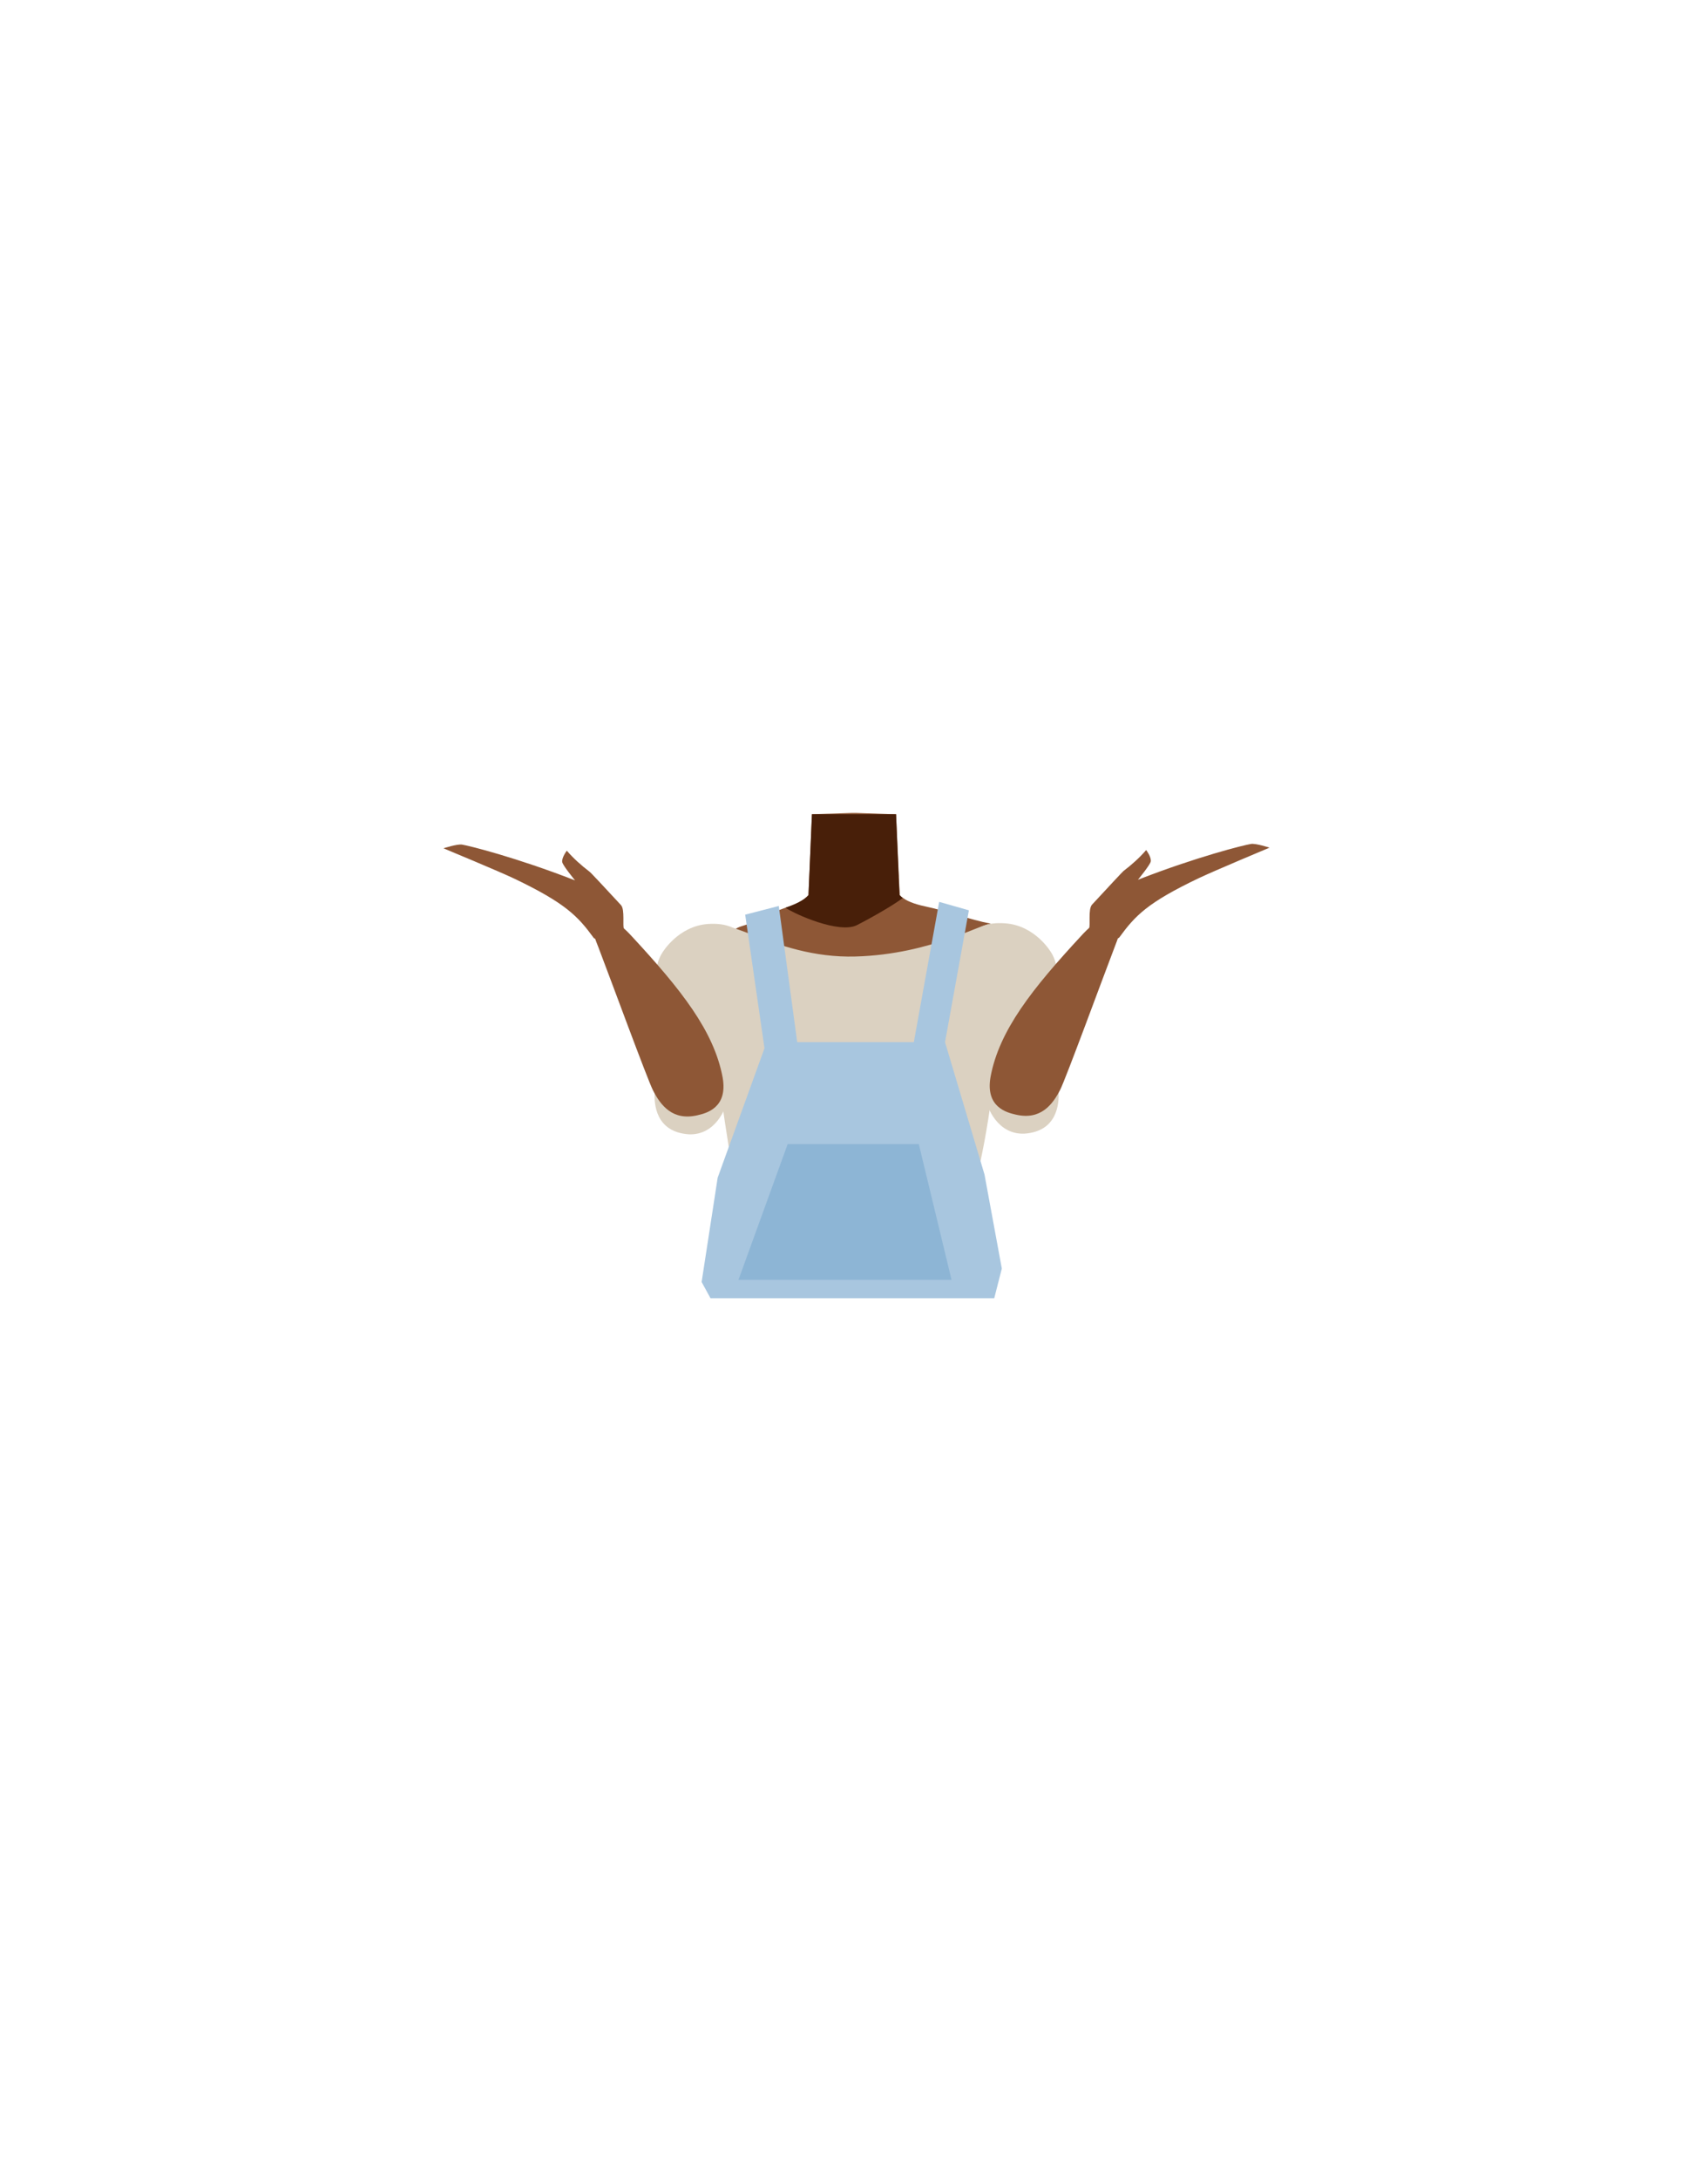 <?xml version="1.0" encoding="utf-8"?>
<!-- Generator: Adobe Illustrator 26.0.1, SVG Export Plug-In . SVG Version: 6.00 Build 0)  -->
<svg version="1.1" id="Calque_1" xmlns="http://www.w3.org/2000/svg" xmlns:xlink="http://www.w3.org/1999/xlink" x="0px" y="0px"
	 viewBox="0 0 788 1005" style="enable-background:new 0 0 788 1005;" xml:space="preserve">
<style type="text/css">
	.st0{fill:#8E5736;}
	.st1{fill:#481F09;}
	.st2{fill:#DBD1C1;}
	.st3{fill:#A8C6DF;}
	.st4{fill:#8DB5D5;}
</style>
<g id="Calque_1_00000130642570915225259670000015084083584366104205_">
	<g id="Calque_12">
		<path class="st0" d="M465.8,459.5c0,0-0.1,3.9-9.3,10c-10.9,7.3-6.9,21.4-8.4,28.7c-1,4.9-9.9,17.3-13.7,16.6
			c-10.8-2-16.9-16.2-26.7-20.4c-5.7-2.4-8.2-4.7-13.7-2c-5.5-2.8-8-0.5-13.7,2c-9.8,4.2-15.8,18.5-26.7,20.4
			c-3.9,0.7-12.7-11.7-13.7-16.6c-1.5-7.3,2.5-21.4-8.4-28.7c-9.2-6.1-11.6-11-11.6-11c8.7-13.6,12.3-28.4,22.3-31.4
			s11-5.4,20.2-8.5c4.7-1.6,8.5-3.4,10.6-5.8l1.6-37.3l18.3-0.6h2.2l14.3,0.5l4,0.1l0.7,15.7l0.6,12.9v0.5l0.4,8.2
			c0.4,0.5,0.9,0.9,1.5,1.3c2.7,2,6.8,3.2,11.6,4.2c6.5,1.3,20.9,6.2,28.2,7.5c3.1,0.6,9.9,16.8,12.7,17.6
			C478.9,446.5,472.8,442.4,465.8,459.5z"/>
		<path class="st1" d="M416.5,414.1c-5.4,4.2-18.8,11.4-21.3,12.6c-8.2,3.9-28.3-5-32.8-8.1c4.7-1.6,8.5-3.4,10.6-5.8l1.6-37.3h38.8
			l1.2,28.5v0.5l0.4,8.2C415.4,413.2,415.9,413.7,416.5,414.1z"/>
	</g>
</g>
<g id="Calque_9">
	<path class="st2" d="M444.4,563c14.8-35.3,22.7-134,13-136.9c-3.4-1-27.2,14-62.7,15c-39.1,1.1-63.8-23.7-66.9-10.3
		c-4.5,19.1,8.9,109.7,16.1,137.5c7.5,29.1,51.4,1.4,51.4,1.4S432.8,590.8,444.4,563z"/>
	<path class="st2" d="M344.6,433.7c9,13.5-0.9,21.2-4.1,28c-5.1,10.9-2.7,33.4-4.6,44.5c-0.9,5.2-5.9,17.3-18,16.9l0,0
		c-15.5-1-16.1-14.1-15.9-19.1c0.3-10.3-4.4-53,3.6-64.7c0,0,7.2-12.2,21-13.2C335.5,425.5,341,428.2,344.6,433.7L344.6,433.7z"/>
	<path class="st0" d="M321.8,514.3c-11.5,2.7-17-4.6-20.5-11.4c-2.5-4.8-20.2-53-25.2-66c-2.9-7.4-4.6-11.2,1.5-12.8
		c5.5-1.5,11.6,5.2,14,7.8c22.5,24.3,37.8,43.5,41.8,65C335.9,511,325.7,513.4,321.8,514.3z"/>
	<path class="st0" d="M272,402c-3.8-2.9-7.4-6.1-10.5-9.7c0,0-2.5,3.3-2.1,5.3c0.3,1.6,5.9,8.4,5.9,8.4l0,0
		c-27.2-10.6-48.9-16-52.1-16.5c-2.2-0.4-8.6,1.7-8.6,1.7s25.8,10.7,32.7,14c23.6,11.3,29.3,17.3,36.6,27.3c1.3,1.8,16.2-0.1,14-4
		c-0.8-1.4,0.5-9-1.4-11.1C279.1,409.4,272.4,402.2,272,402z"/>
	<path class="st2" d="M445.8,433.4c-9,13.5,0.9,21.2,4.1,28c5.1,10.9,2.7,33.4,4.6,44.5c0.9,5.2,5.9,17.3,18,16.9l0,0
		c15.5-1,16.1-14.1,15.9-19.1c-0.3-10.3,4.4-53-3.6-64.7c0,0-7.2-12.2-21-13.2C455,425.1,449.5,427.9,445.8,433.4L445.8,433.4z"/>
	<path class="st0" d="M468.6,514c11.5,2.7,17-4.6,20.5-11.4c2.5-4.8,20.2-53,25.2-66c2.8-7.4,4.6-11.2-1.5-12.8
		c-5.5-1.5-11.6,5.2-14,7.8c-22.5,24.3-37.8,43.5-41.8,65C454.5,510.7,464.7,513.1,468.6,514z"/>
	<path class="st0" d="M518.3,401.7c3.8-2.9,7.4-6.1,10.5-9.7c0,0,2.5,3.3,2.1,5.3c-0.3,1.6-5.9,8.4-5.9,8.4l0,0
		c27.2-10.6,48.9-16,52.1-16.5c2.2-0.4,8.6,1.7,8.6,1.7S559.9,401.7,553,405c-23.7,11.3-29.3,17.3-36.6,27.3c-1.3,1.8-16.2-0.1-14-4
		c0.8-1.3-0.5-9,1.4-11.1C511.3,409.1,518,401.9,518.3,401.7z"/>
	<polygon class="st3" points="343.8,421.8 352.7,483.4 331.1,543.1 323.7,591.2 327.8,598.7 458.7,598.7 462.2,585 454.2,541.6 
		436,480.6 447,419.8 433.3,415.9 421.6,480.6 367.8,480.6 359.3,417.8 	"/>
	<polygon class="st4" points="439,590.2 340.7,590.2 363.4,527.6 423.9,527.6 	"/>
</g>
</svg>
